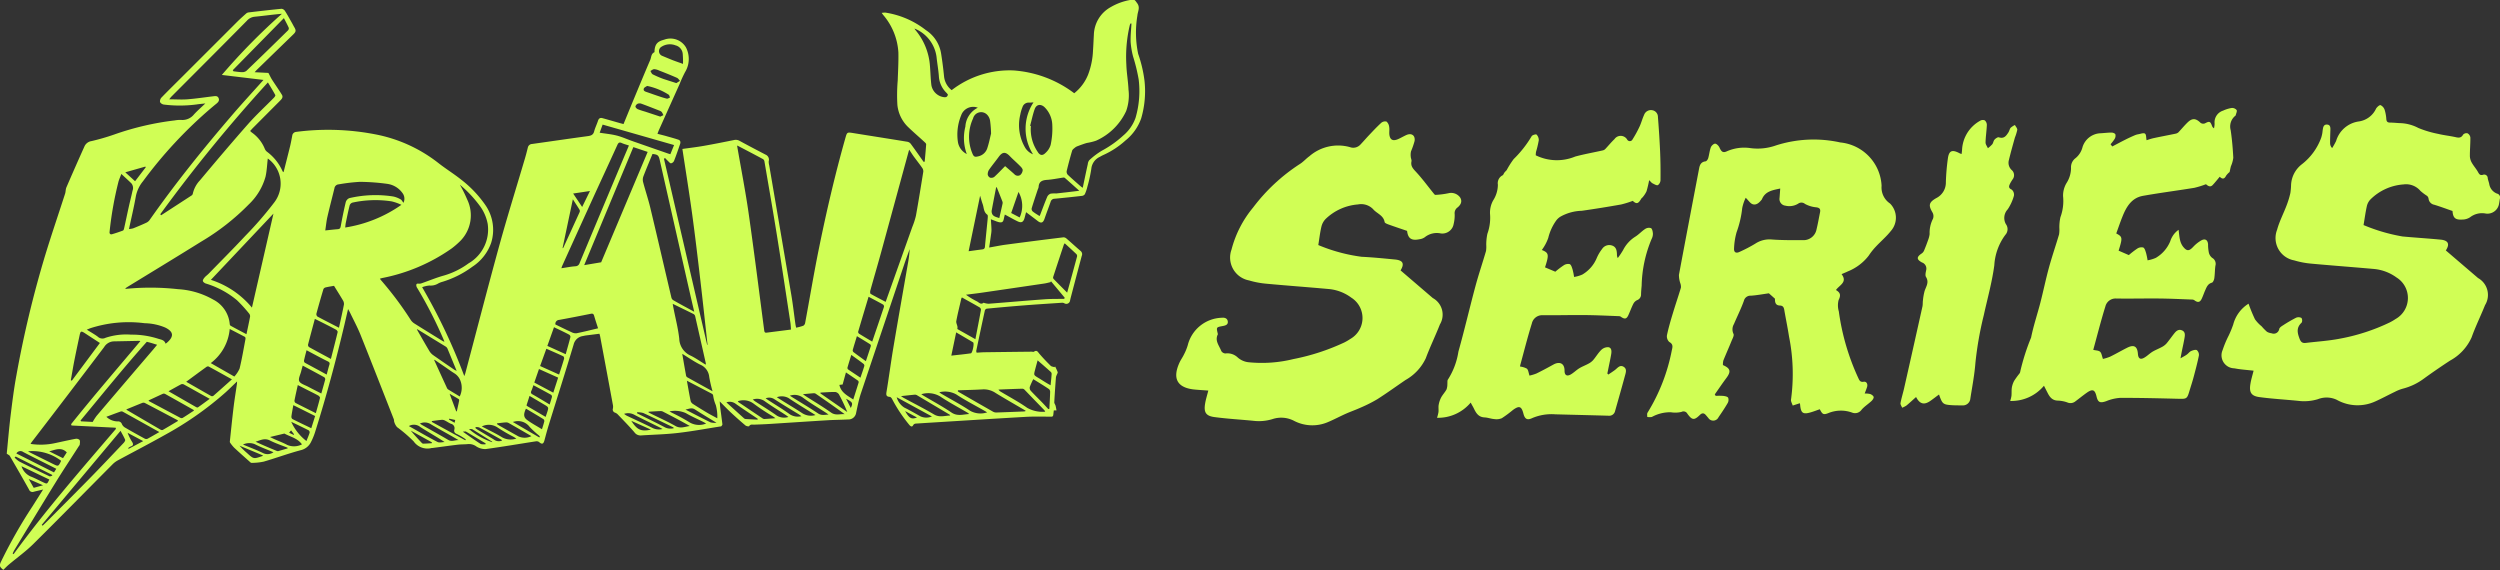 <svg id="Group_570" data-name="Group 570" xmlns="http://www.w3.org/2000/svg" width="150.482" height="34.314" viewBox="0 0 150.482 34.314">
  <rect x="0" y="0" width="150.482" height="34.314" fill="#333333" stroke="none"/>
  <g id="Group_489" data-name="Group 489" transform="translate(0)">
    <path id="Path_46" data-name="Path 46" d="M69.277,131.812c.156-.009.309-.023.462-.026q1.42-.019,2.84-.034c.05,0,.114.023.147,0,.181-.122.234.018.329.128.214.25.442.488.677.72.054.053.154.059.233.086l.03-.048a2.382,2.382,0,0,1,.157.341c.015.05-.037.12-.059.181a.535.535,0,0,0-.044.129c-.037.5-.074,1.007-.1,1.512,0,.065.057.131.076.2.025.089.038.18.058.284l-.162,0c-.006.05-.014.1-.018.147-.021.246-.027.236-.271.232-.483-.007-.967-.015-1.448.013-2.015.116-4.029.245-6.044.369l-.447.029c-.1.006-.182,0-.245.115s-.156.051-.225-.031a8.938,8.938,0,0,1-1.04-1.564c-.028-.052-.086-.119-.134-.122-.2-.013-.232-.1-.2-.292.147-.879.261-1.763.408-2.641.284-1.69.583-3.376.876-5.064a6.663,6.663,0,0,0,.111-.9c-.111.314-.228.626-.334.942q-1.3,3.868-2.6,7.739c-.133.4-.21.819-.3,1.231a.467.467,0,0,1-.473.344c-.417.021-.834.023-1.25.048-1.169.071-2.338.15-3.507.224-.3.019-.6.028-.9.04-.107,0-.22-.037-.3.094-.013.022-.166,0-.219-.045q-.456-.385-.892-.792c-.212-.2-.412-.41-.659-.658.014.158.019.264.032.37.043.338.091.675.131,1.013,0,.033-.034.075-.06.105s-.046.018-.07.022c-.852.134-1.7.292-2.557.391-.735.085-1.478.1-2.218.149a.443.443,0,0,1-.393-.191c-.33-.382-.685-.742-1.034-1.107a.585.585,0,0,0-.144-.079.191.191,0,0,1-.115-.242.6.6,0,0,0-.008-.255q-.379-2.056-.765-4.112a1.376,1.376,0,0,0-.039-.135l-.792.1c-.068.009-.135.023-.2.038a.669.669,0,0,0-.56.508c-.485,1.623-1,3.236-1.5,4.854-.094.3-.174.61-.257.917-.062.23-.15.254-.327.1a.254.254,0,0,0-.185-.042c-1.008.156-2.015.329-3.026.467a.981.981,0,0,1-.565-.16.751.751,0,0,0-.481-.142c-.21.023-.424.013-.634.038-.512.061-1.022.134-1.533.2l-.037,0a1.013,1.013,0,0,1-1.086-.4,8.526,8.526,0,0,0-1-.859.839.839,0,0,1-.163-.3c-.023-.053-.011-.122-.032-.176-.664-1.693-1.325-3.387-2-5.074-.183-.455-.418-.89-.631-1.334-.029-.06-.064-.118-.121-.222-.081.348-.149.647-.219.945-.509,2.158-1.086,4.3-1.751,6.414a3.812,3.812,0,0,1-.256.636.914.914,0,0,1-.619.5c-.751.2-1.482.471-2.228.688a3.5,3.5,0,0,1-.739.077c-.038,0-.083-.047-.119-.079-.311-.278-.624-.554-.929-.839a2.287,2.287,0,0,1-.241-.3.109.109,0,0,1-.015-.071c.075-.7.144-1.4.229-2.095.057-.464.135-.925.2-1.387.005-.034,0-.069.007-.132-.243.231-.462.449-.689.656a19.859,19.859,0,0,1-3.65,2.561c-.944.532-1.908,1.029-2.86,1.546a1.371,1.371,0,0,0-.308.238c-1.591,1.6-3.17,3.211-4.774,4.8-.446.44-.963.808-1.444,1.213-.122.1-.233.22-.346.328-.234-.19-.253-.25-.135-.5a29.621,29.621,0,0,1,1.893-3.327l.637-1.008c-.223.053-.4.092-.567.135a.219.219,0,0,1-.281-.133c-.379-.68-.769-1.354-1.16-2.027-.027-.045-.091-.068-.181-.133.073-.732.137-1.514.232-2.292.1-.809.2-1.619.349-2.421a64.5,64.5,0,0,1,1.732-7.227c.38-1.244.8-2.475,1.2-3.713.039-.121.028-.26.077-.375q.534-1.237,1.087-2.466a.552.552,0,0,1,.43-.322,13.512,13.512,0,0,0,1.344-.389,16.935,16.935,0,0,1,3.667-.856,1.847,1.847,0,0,1,.372-.029.889.889,0,0,0,.784-.336c.21-.226.445-.43.68-.655-.185.021-.368.035-.549.063a7.719,7.719,0,0,1-1.939.005.323.323,0,0,1-.24-.152.338.338,0,0,1,.091-.275c.4-.412.808-.813,1.214-1.218q1.666-1.665,3.332-3.33c.181-.18.371-.35.562-.518a.287.287,0,0,1,.151-.057c.655-.076,1.311-.154,1.967-.216a.281.281,0,0,1,.2.124c.142.219.266.449.395.676.059.1.111.209.172.311.114.192.1.271-.054.423q-1.1,1.068-2.2,2.137c-.039.038-.074.08-.135.147l.829.042c.081.151.135.27.2.378.2.313.416.618.611.935.1.163-.028.277-.132.382l-1.594,1.6c-.061.061-.117.128-.186.2.043.038.075.073.113.1a2.211,2.211,0,0,1,.768.968.438.438,0,0,0,.129.177,2.948,2.948,0,0,1,.946,1.185c.006.014.024.022.057.052.135-.534.268-1.05.394-1.567.05-.206.087-.415.127-.623a.261.261,0,0,1,.245-.238,14.892,14.892,0,0,1,4.745.146,8.85,8.85,0,0,1,3.81,1.73c.445.349.93.647,1.372,1a6.853,6.853,0,0,1,1.462,1.539,2.615,2.615,0,0,1,.339,2.271,2.83,2.83,0,0,1-1.127,1.43,5.919,5.919,0,0,1-1.793.906,1.209,1.209,0,0,0-.259.1.868.868,0,0,1-.53.127,1.586,1.586,0,0,0-.443.1,34.823,34.823,0,0,1,2.537,5.351c.029-.08.05-.127.063-.175.68-2.564,1.342-5.133,2.046-7.69.483-1.753,1.026-3.489,1.541-5.233.064-.215.119-.432.173-.649a.273.273,0,0,1,.259-.225c1.116-.156,2.231-.321,3.348-.472.2-.026.332-.074.388-.289s.16-.418.229-.631c.045-.138.123-.2.263-.164.342.093.682.193,1.023.29.083.024.167.045.252.067.209-.507.412-1.007.62-1.506.328-.788.654-1.576.99-2.36.067-.156.045-.363.243-.455.02-.009.01-.082.015-.126.039-.4.213-.536.579-.632a1.084,1.084,0,0,1,1.307.459,1.515,1.515,0,0,1-.054,1.5,7.768,7.768,0,0,0-.325.713q-.621,1.38-1.241,2.76c-.03.067-.054.137-.092.235.211.055.408.1.6.158.22.061.44.122.657.194.126.042.145.148.107.26-.117.341-.233.682-.365,1.017a.26.26,0,0,1-.182.147c-.061,0-.127-.088-.186-.142s-.116-.117-.173-.176l-.067.041,2.6,11.2.025,0c-.146-1.31-.285-2.621-.439-3.93s-.308-2.623-.487-3.931-.392-2.623-.589-3.927c.436-.062.867-.112,1.293-.187.608-.106,1.212-.228,1.816-.35a.454.454,0,0,1,.334.05c.519.283,1.043.557,1.567.83a.329.329,0,0,1,.186.4.823.823,0,0,0,.029.239q.666,3.894,1.329,7.789c.1.589.166,1.184.25,1.776.009.065.025.129.042.211a3.409,3.409,0,0,0,.43-.116.245.245,0,0,0,.112-.164c.277-1.488.524-2.982.826-4.465.454-2.234.97-4.455,1.591-6.65.109-.383.1-.379.51-.314,1.082.175,2.165.343,3.246.521a.341.341,0,0,1,.192.131c.261.355.513.717.768,1.076l.063-.012c.031-.348.066-.7.089-1.045,0-.042-.052-.094-.091-.129-.321-.3-.653-.579-.966-.882a2.146,2.146,0,0,1-.676-1.374,10.386,10.386,0,0,1,.021-1.452c.02-.56.052-1.12.041-1.68a3.808,3.808,0,0,0-.913-2.266c-.022-.029-.043-.059-.093-.127a1.392,1.392,0,0,1,.227-.017,5.245,5.245,0,0,1,2.437,1.057,2.064,2.064,0,0,1,.915,1.42q.107.673.174,1.351a1.2,1.2,0,0,0,.46.839,5.708,5.708,0,0,1,3.709-1.187,6.852,6.852,0,0,1,3.668,1.373,2.712,2.712,0,0,0,.838-1.128,4.6,4.6,0,0,0,.293-1.459c.022-.311.033-.622.051-.933a1.963,1.963,0,0,1,1.014-1.664,3.539,3.539,0,0,1,1.224-.438c.23-.04.24.033.367.2.2.271.032.5.014.751a6.257,6.257,0,0,0,.047,2.3,7.835,7.835,0,0,1,.381,1.612,5.8,5.8,0,0,1-.2,2.276,2.964,2.964,0,0,1-.941,1.324,5.1,5.1,0,0,1-1.338.878,1.973,1.973,0,0,0-.2.106.884.884,0,0,0-.521.718,8.432,8.432,0,0,1-.235,1.076,2.516,2.516,0,0,1-.156.46.25.25,0,0,1-.179.1q-.817.094-1.635.171a.246.246,0,0,0-.244.183c-.117.341-.25.676-.366,1.017-.088.257-.209.3-.422.133s-.446-.338-.69-.523c-.034.128-.061.239-.092.349-.07.246-.186.312-.412.205-.257-.122-.5-.266-.774-.411-.017.069-.042.154-.058.241-.039.211-.112.262-.325.211a1.939,1.939,0,0,1-.211-.074l-.247-.095c.014.239.03.435.036.631a1.577,1.577,0,0,1-.023.259c-.036.263-.075.526-.117.812.358-.062.68-.13,1.005-.173q1.732-.23,3.466-.442a.271.271,0,0,1,.181.071c.288.248.566.507.856.752a.251.251,0,0,1,.064.3q-.336,1.264-.667,2.529c-.016.06-.026.122-.041.183a.226.226,0,0,1-.34.135.265.265,0,0,0-.132-.032c-.777.052-1.554.1-2.33.162-.732.057-1.464.124-2.2.194a.168.168,0,0,0-.119.1c-.178.815-.35,1.631-.522,2.448A.4.4,0,0,0,69.277,131.812ZM26.349,115.394l-2.507-.3a37.475,37.475,0,0,1,3.617-3.681c-.55.046-1.089.123-1.63.176a.714.714,0,0,0-.478.241c-1.513,1.535-3.039,3.057-4.56,4.584a1.759,1.759,0,0,0-.113.147c.393,0,.743.027,1.088,0,.521-.041,1.038-.12,1.558-.182.125-.015.261-.038.324.11s-.025.248-.133.335-.2.164-.3.248a26.36,26.36,0,0,0-4.118,4.421,2.043,2.043,0,0,0-.43.9c-.114.653-.27,1.3-.415,1.977a1.329,1.329,0,0,0,.26-.045c.277-.112.553-.226.822-.354a.53.53,0,0,0,.184-.179c1.5-2.133,3.128-4.162,4.823-6.14C24.987,116.892,25.668,116.156,26.349,115.394Zm.259,4.729c-.043.365-.056.734-.134,1.088a3.648,3.648,0,0,1-1.011,1.677,13.95,13.95,0,0,1-2.864,2.24c-1.48.923-2.973,1.826-4.46,2.738-.037.022-.069.051-.118.089a.322.322,0,0,0,.064.014,14.96,14.96,0,0,1,3.116.02,4.834,4.834,0,0,1,2.115.623,1.831,1.831,0,0,1,1,1.462.158.158,0,0,0,.048.113c.313.172.629.338.96.513.078-.372.154-.712.217-1.053a.253.253,0,0,0-.054-.187,8.816,8.816,0,0,0-.728-.8,5.263,5.263,0,0,0-1.88-1.01c-.072-.024-.166-.092-.178-.154s.054-.153.106-.214c.072-.084.168-.149.246-.229.735-.755,1.481-1.5,2.2-2.271A21.46,21.46,0,0,0,27,122.764,1.862,1.862,0,0,0,26.608,120.123ZM11.251,143.9l.056.04c1.913-2.629,4.05-5.073,6.16-7.54l-.017-.072-2.655-.133-.027-.079c1.353-1.694,2.771-3.334,4.169-5a.3.3,0,0,0-.077-.016l-1.53.031a.707.707,0,0,0-.572.344q-2.166,2.86-4.352,5.705c-.028.037-.051.078-.079.123a4.062,4.062,0,0,0,1.479-.048c.408-.086.814-.18,1.224-.257a.292.292,0,0,1,.245.062c.045.066.022.183.015.276,0,.039-.039.076-.062.113-.464.723-.939,1.44-1.39,2.171-.837,1.356-1.662,2.721-2.49,4.082C11.311,143.765,11.283,143.832,11.251,143.9Zm43.613-24.555c0,.04,0,.064.007.088.229,1.331.49,2.657.681,3.993.335,2.342.627,4.69.936,7.035.012.091.028.161.142.146l1.47-.187c-.013-.162-.015-.292-.035-.42-.264-1.729-.523-3.459-.8-5.186-.243-1.512-.507-3.02-.765-4.529a.2.2,0,0,0-.086-.126C55.9,119.882,55.39,119.616,54.863,119.341ZM38.169,121.7a8.582,8.582,0,0,1,.44.888,2.192,2.192,0,0,1-.435,2.521,5.139,5.139,0,0,1-.495.427,10.878,10.878,0,0,1-4.177,1.781c-.045.01-.089.025-.146.04a.893.893,0,0,0,.052.075,20.142,20.142,0,0,1,1.812,2.421.746.746,0,0,0,.228.212c.547.345,1.1.684,1.65,1.024.038.024.08.042.138.071a.592.592,0,0,0-.02-.077,25.9,25.9,0,0,0-1.6-3.144.386.386,0,0,1-.059-.115c-.022-.1-.022-.191.134-.165a.429.429,0,0,0,.2-.034c.441-.153.874-.335,1.322-.458a4.707,4.707,0,0,0,1.481-.733,2.352,2.352,0,0,0,1.15-2.379,2.644,2.644,0,0,0-.5-1.115A7.278,7.278,0,0,0,38.169,121.7Zm27.047-2.111c-.019.064-.027.09-.035.118q-.825,3.027-1.652,6.054c-.213.775-.44,1.545-.655,2.319-.016.06-.011.173.024.193.293.168.6.32.9.481.03-.081.052-.139.072-.2q.767-2.155,1.533-4.311a4.428,4.428,0,0,0,.218-.673c.16-.882.3-1.768.444-2.654A.359.359,0,0,0,66,120.69c-.163-.235-.342-.459-.512-.691C65.4,119.876,65.321,119.748,65.216,119.593Zm-12.94,9.754c-.109-.468-.209-.891-.305-1.315q-.885-3.9-1.768-7.8c-.066-.293-.117-.342-.439-.378-.185.451-.377.9-.552,1.36a.589.589,0,0,0-.012.338c.134.506.3,1,.425,1.51.431,1.8.848,3.612,1.273,5.418a.273.273,0,0,0,.1.166C51.407,128.882,51.824,129.1,52.276,129.348ZM25.654,129.1l1.295-5.659-3.766,3.987A5.31,5.31,0,0,1,25.654,129.1ZM78.595,112h-.064c-.012.035-.028.068-.037.1a8.244,8.244,0,0,0-.208,2.355c.015.509.109,1.015.131,1.524a2.826,2.826,0,0,1-.141,1.288,3.614,3.614,0,0,1-1.81,1.784,3.354,3.354,0,0,1-.557.137c-.187.054-.371.124-.554.192a.539.539,0,0,0-.162.09c-.064.054-.148.113-.17.185q-.179.609-.328,1.226a.274.274,0,0,0,.066.221c.248.236.508.46.765.686a1.634,1.634,0,0,0,.136.1c.105-.494.2-.962.305-1.429a.438.438,0,0,1,.09-.234,4.44,4.44,0,0,1,.77-.58,6.174,6.174,0,0,0,1.274-.905,2.46,2.46,0,0,0,.739-1.062,5.73,5.73,0,0,0,.189-2.31,10.534,10.534,0,0,0-.334-1.375,4.833,4.833,0,0,1-.15-.878C78.532,112.74,78.576,112.367,78.595,112ZM20.136,123.479l.053.06q.914-.593,1.827-1.187a.175.175,0,0,0,.076-.1,1.7,1.7,0,0,1,.43-.811c.955-1.141,1.917-2.277,2.9-3.392.49-.554,1.038-1.057,1.557-1.586.041-.042.1-.129.081-.159-.134-.249-.283-.49-.445-.76A92.9,92.9,0,0,0,20.136,123.479Zm25.517,3.063,1.021-.171,2.8-6.644-.862-.289Zm2.694-7.2c-.154-.052-.3-.088-.433-.149s-.2-.028-.263.112c-.488,1.077-.989,2.149-1.48,3.226q-.927,2.03-1.846,4.064a1.309,1.309,0,0,0-.043.134c.3-.043.57-.1.847-.119a.267.267,0,0,0,.251-.2q1.26-3.018,2.528-6.033C48.05,120.037,48.194,119.7,48.347,119.339ZM34.776,122.79a.567.567,0,0,0-.076-.607,1.345,1.345,0,0,0-.895-.532,12.785,12.785,0,0,0-1.655-.122,10.879,10.879,0,0,0-1.275.151.272.272,0,0,0-.254.231c-.14.574-.291,1.145-.424,1.721-.059.258-.084.523-.129.822.277-.029.516-.057.756-.076.123-.01.155-.066.177-.186.088-.483.186-.965.3-1.442a.375.375,0,0,1,.216-.241,6.934,6.934,0,0,1,2.635-.1,1.477,1.477,0,0,1,.448.173C34.667,122.615,34.7,122.7,34.776,122.79Zm38.975,4.723-.032.055c-.121.027-.241.061-.363.08q-1.875.277-3.751.55c-.322.047-.647.084-.97.126a4.336,4.336,0,0,0,.659.4c.12.06.229.217.394.084.008-.007.034.009.052.012a1.042,1.042,0,0,0,.26.046c1.123-.087,2.246-.186,3.37-.268.391-.029.786-.019,1.179-.027l.027-.068Zm-22.771,1.358c.018.1.031.175.046.252.12.616.282,1.228.349,1.85a1.157,1.157,0,0,0,.691,1.019c.308.151.591.355.9.542a.331.331,0,0,0,.009-.077q-.319-1.42-.642-2.839a.207.207,0,0,0-.09-.128C51.832,129.284,51.419,129.085,50.981,128.871Zm-30.524,2.4c.038-.028.064-.044.087-.064.432-.375.394-.663-.115-.911a3.365,3.365,0,0,0-1.234-.258,7.506,7.506,0,0,0-3.263.3c-.065.024-.128.052-.218.089.242.152.46.273.658.419a.41.41,0,0,0,.472.069,3.934,3.934,0,0,1,1.525-.189,5.176,5.176,0,0,1,1.635.244C20.191,131.031,20.388,131.042,20.457,131.276Zm-4.387,4.709a3.189,3.189,0,0,1,.235-.365q1.7-2,3.405-3.991c.076-.089.149-.18.237-.287-.122-.038-.22-.07-.319-.1s-.2-.054-.3-.081c-1.382,1.548-2.675,3.154-3.991,4.741l.034.048Zm18.579-13.07a3.158,3.158,0,0,0-.581-.205,6.446,6.446,0,0,0-2.358.073.263.263,0,0,0-.17.154c-.089.35-.16.7-.234,1.057-.019.093-.025.188-.038.289A8.03,8.03,0,0,0,34.648,122.914Zm-10.331,7.472a2.883,2.883,0,0,1-1.142,2.057l1.419.81a1.763,1.763,0,0,0,.317-.482c.142-.587.242-1.183.354-1.777.008-.04-.006-.113-.033-.128C24.94,130.706,24.643,130.555,24.318,130.386Zm48.176-12.227.047.013a2.4,2.4,0,0,0,.411,1.556c.124.209.285.249.46.073a1.074,1.074,0,0,0,.318-.487,4.631,4.631,0,0,0,.1-1.216,1.571,1.571,0,0,0-.473-1.066c-.222-.2-.478-.166-.583.114C72.654,117.471,72.586,117.819,72.494,118.158Zm-54.7,2.9c-.062.164-.123.3-.167.441a21.263,21.263,0,0,0-.541,3.039c-.016.1.036.18.153.145.22-.065.437-.139.652-.219.032-.012.056-.075.066-.118.1-.442.19-.887.289-1.329.07-.315.153-.628.219-.944a.442.442,0,0,0-.07-.455C18.206,121.434,18.014,121.259,17.794,121.054Zm13.1,9.257c.105-.484.212-.943.3-1.406a.418.418,0,0,0-.071-.258c-.168-.288-.348-.569-.527-.86-.158.029-.33.054-.5.094a.2.2,0,0,0-.137.1q-.223.741-.425,1.488a.194.194,0,0,0,.068.17C30.018,129.863,30.44,130.076,30.894,130.311Zm37.259,3.765-.01.055a.383.383,0,0,0,.055.046q1.034.6,2.07,1.188a.386.386,0,0,0,.194.047c.559-.018,1.118-.041,1.678-.064a.525.525,0,0,0,.1-.03c-.063-.04-.1-.068-.145-.092-.557-.327-1.119-.647-1.67-.985a1.274,1.274,0,0,0-.768-.222C69.156,134.051,68.654,134.059,68.153,134.076Zm1.992-15.456a6.811,6.811,0,0,0-.056-.745.668.668,0,0,0-.186-.392.5.5,0,0,0-.841.228,2.618,2.618,0,0,0-.037,2.119c.081.19.146.215.347.163a.726.726,0,0,0,.539-.471C70.02,119.2,70.083,118.866,70.145,118.62ZM13,142.176l.057.051c.088-.087.178-.172.265-.26.873-.879,1.75-1.754,2.616-2.639.675-.69,1.337-1.392,2-2.091.045-.048.1-.14.084-.183-.075-.179-.176-.347-.277-.538Zm17.406-9.986c.143-.559.281-1.088.408-1.62.009-.039-.052-.117-.1-.144-.234-.129-.474-.248-.713-.37-.18-.091-.361-.18-.56-.279-.143.535-.282,1.045-.412,1.557a.168.168,0,0,0,.067.144C29.522,131.714,29.95,131.943,30.408,132.19ZM24.5,114.807l.044.068c.171.019.343.049.514.051a.4.4,0,0,0,.261-.077q1.26-1.21,2.506-2.437a.177.177,0,0,0,.047-.152c-.08-.181-.176-.356-.294-.587Zm-2.8,18.757c.5.287,1,.574,1.5.857a.143.143,0,0,0,.131-.011c.368-.322.732-.649,1.118-.993-.494-.274-.948-.528-1.405-.775a.154.154,0,0,0-.128.026C22.511,132.96,22.112,133.256,21.695,133.564Zm51.362-9.98a.35.35,0,0,0,.031-.053c.144-.371.28-.745.435-1.111a.366.366,0,0,1,.206-.181,1.837,1.837,0,0,1,.33-.011c.449-.049.9-.1,1.39-.163-.31-.277-.59-.529-.873-.777a.141.141,0,0,0-.1-.015c-.32.046-.639.115-.96.136-.3.02-.5.1-.515.434a.581.581,0,0,1-.049.141c-.125.378-.253.754-.368,1.135a.213.213,0,0,0,.054.185C72.767,123.408,72.914,123.491,73.057,123.585ZM69.2,131c.116-.6.23-1.18.335-1.758a.182.182,0,0,0-.071-.151c-.353-.206-.711-.4-1.074-.605a.415.415,0,0,0-.039.077c-.1.448-.217.894-.3,1.346-.027.148.114.3.061.467,0,.006.025.025.041.034Zm5.38-5.771a.369.369,0,0,0-.055.08q-.325.974-.644,1.949a.139.139,0,0,0,.027.116c.272.28.549.556.824.832-.021.017-.008-.009,0-.036.2-.714.395-1.428.587-2.144a.173.173,0,0,0-.035-.144C75.057,125.666,74.822,125.453,74.583,125.233Zm-11.589,5.915c.241-.711.477-1.4.706-2.089a.151.151,0,0,0-.045-.136c-.286-.161-.577-.312-.881-.473-.215.718-.425,1.414-.629,2.112a.142.142,0,0,0,.061.114C62.459,130.832,62.716,130.983,62.993,131.147ZM18.1,135.223c.009.022.009.03.013.032q1.021.6,2.045,1.194a.161.161,0,0,0,.135.01c.306-.176.608-.358.911-.539-.017-.027-.02-.041-.029-.046-.654-.346-1.308-.692-1.964-1.034a.212.212,0,0,0-.155-.006C18.739,134.96,18.424,135.091,18.1,135.223Zm50.693-9.518c.284-.038.557-.077.83-.111.1-.013.144-.058.153-.167.049-.551.109-1.1.161-1.653.008-.091.028-.234-.02-.268-.226-.161-.2-.418-.277-.633-.06-.162-.1-.331-.156-.509Zm-22.208-7.133c.353.056.7.087,1.033.172.317.081.619.221.929.329q1.073.377,2.147.748c.045.016.091.028.146.045l.223-.552-4.3-1.231Zm-31.834,14.9.063.023,1.688-2.267c-.318-.206-.618-.4-.921-.6-.21-.133-.247-.113-.3.138-.1.469-.2.937-.294,1.407C14.9,132.6,14.83,133.036,14.752,133.468Zm5.334,3.12c-.752-.419-1.472-.821-2.193-1.221a.173.173,0,0,0-.122-.023c-.291.1-.579.212-.879.323a1,1,0,0,0,.675.278.241.241,0,0,1,.263.166.468.468,0,0,0,.2.213c.386.226.777.443,1.17.657a.209.209,0,0,0,.167.01C19.6,136.867,19.829,136.733,20.085,136.588Zm31.75-3.089c.079.433.145.83.227,1.224a.333.333,0,0,0,.146.177c.282.182.568.357.857.529.18.107.366.2.6.329a2.569,2.569,0,0,0-.091-.8,2.252,2.252,0,0,1-.159-.575.157.157,0,0,0-.069-.1C52.853,134.03,52.364,133.775,51.835,133.5Zm-7.917-3.39c.32.155.642.315.97.464a.548.548,0,0,0,.3.067c.43-.086.855-.193,1.3-.3-.072-.225-.16-.489-.238-.757-.033-.115-.089-.139-.2-.116-.634.128-1.269.252-1.905.368A.238.238,0,0,0,43.919,130.11ZM65.533,112.3a.916.916,0,0,0,.051.082,3.764,3.764,0,0,1,.882,2.176c.031.378.039.758.083,1.134a.879.879,0,0,0,.74.737c.131.021.219,0,.258-.148a.864.864,0,0,0-.076-.1,1.514,1.514,0,0,1-.47-1.025c-.029-.383-.1-.763-.139-1.147A2.143,2.143,0,0,0,65.533,112.3ZM51.555,131.881c.08.459.153.887.231,1.313a.164.164,0,0,0,.073.1c.492.275.985.546,1.521.841a8.016,8.016,0,0,1-.2-.859.889.889,0,0,0-.545-.745C52.27,132.349,51.934,132.113,51.555,131.881ZM22.164,135.3c-.015-.026-.019-.04-.028-.045-.568-.321-1.137-.642-1.707-.96a.177.177,0,0,0-.138-.008c-.288.13-.573.267-.863.4.015.019.022.039.037.046q.938.5,1.879,1a.165.165,0,0,0,.135.008C21.71,135.6,21.936,135.446,22.164,135.3ZM35.609,130.4l-.023.019c.247.429.491.86.744,1.286a.818.818,0,0,0,.219.245c.425.3.858.595,1.289.889a1.26,1.26,0,0,0,.139.066c-.2-.475-.373-.911-.557-1.345a.286.286,0,0,0-.11-.12Q36.461,130.921,35.609,130.4Zm37.791,4.96a.416.416,0,0,0-.043-.08q-.6-.618-1.193-1.233a.2.2,0,0,0-.126-.067c-.482.013-.964.033-1.446.052a.352.352,0,0,0,.14.132c.532.32,1.084.613,1.59.97A1.872,1.872,0,0,0,73.4,135.365Zm-52.772-1.229c.571.328,1.113.641,1.657.952.034.019.095.038.119.021.233-.163.462-.334.708-.514-.544-.3-1.047-.587-1.553-.864a.21.21,0,0,0-.167-.012C21.144,133.845,20.9,133.983,20.628,134.135ZM70.99,120.582c.176.153.365.314.55.479a.277.277,0,0,0,.357.06.444.444,0,0,0,.15-.287c.008-.073-.068-.17-.131-.232-.2-.207-.429-.4-.629-.607-.274-.29-.455-.283-.689.039-.186.256-.389.5-.57.759a.5.5,0,0,0-.085.293.258.258,0,0,0,.141.191.3.3,0,0,0,.253-.046C70.56,121.028,70.765,120.807,70.99,120.582ZM29.5,135.453c.09-.322.178-.619.25-.919.009-.038-.053-.114-.1-.14-.24-.13-.485-.249-.729-.373l-.507-.26c-.073.329-.143.631-.2.935a.17.17,0,0,0,.067.142C28.679,135.044,29.079,135.241,29.5,135.453Zm-.791-2.862c-.033.123-.064.228-.09.335-.049.205-.188.455-.117.605s.348.23.538.332c.256.136.515.266.789.406.084-.3.166-.572.236-.848a.153.153,0,0,0-.06-.131C29.586,133.057,29.158,132.83,28.713,132.591Zm7.934-.355-.017.028q.379.83.76,1.658a.242.242,0,0,0,.074.1c.23.143.463.281.7.426a1.187,1.187,0,0,0,.026-.992.885.885,0,0,0-.323-.387c-.185-.113-.361-.243-.54-.366Zm7.192-1.955-.4,1.123,1.105.5c.1-.359.2-.7.286-1.039a.168.168,0,0,0-.077-.138C44.463,130.575,44.17,130.439,43.839,130.281ZM43,132.615l1.143.515c.109-.339.211-.645.3-.954a.164.164,0,0,0-.048-.147c-.331-.155-.667-.3-1.019-.454Zm21.721,1.812c.086.056.129.088.176.113.607.329,1.225.641,1.819.992.329.195.641.07.966.063a.083.083,0,0,0-.037-.056q-.97-.578-1.942-1.155a.258.258,0,0,0-.139-.045C65.295,134.362,65.03,134.394,64.717,134.427Zm3.323-3.838-.293,1.4c.416-.047.8-.084,1.176-.138.1-.014.218-.61.137-.659C68.733,130.992,68.4,130.8,68.04,130.588Zm-2.1,3.724c.073.047.112.075.154.1.556.33,1.127.637,1.662,1,.358.243.7.113,1.058.093a.241.241,0,0,0-.085-.079c-.552-.324-1.12-.624-1.651-.979A1.4,1.4,0,0,0,65.944,134.313Zm-21.859-1-1.153-.517-.282.814,1.143.609Zm-13.933-.179c.06-.221.106-.413.165-.6.033-.106,0-.155-.1-.2-.251-.123-.5-.255-.743-.385-.173-.091-.344-.184-.533-.284-.057.224-.111.42-.153.62a.154.154,0,0,0,.052.133C29.269,132.65,29.7,132.882,30.151,133.13Zm38.532-13.274a2.8,2.8,0,0,1-.086-1.66,1.347,1.347,0,0,1,.749-1.133.768.768,0,0,0-1.009.474,3.029,3.029,0,0,0-.194,1.556A.986.986,0,0,0,68.683,119.856Zm4,13.549a4.161,4.161,0,0,0-.209.466.272.272,0,0,0,.052.223c.222.243.46.471.689.707.127.131.248.267.372.4l.065-.013c.017-.338.038-.677.047-1.015a.226.226,0,0,0-.067-.171C73.329,133.8,73.017,133.612,72.684,133.405Zm.012-16.661c-.07,0-.162.013-.254.012a.385.385,0,0,0-.4.252,2.443,2.443,0,0,0-.141.479,2.678,2.678,0,0,0,.306,2,.982.982,0,0,0,.463.381A2.873,2.873,0,0,1,72.7,116.744ZM51.6,114.429a5.4,5.4,0,0,0-.016-.606.576.576,0,0,0-.433-.51.936.936,0,0,0-.888.114.306.306,0,0,0,.091.52c.212.088.423.178.636.262C51.181,114.282,51.373,114.347,51.6,114.429ZM28.145,134.97c-.044.251-.087.464-.115.679a.186.186,0,0,0,.058.156c.369.188.744.365,1.138.554l.231-.734Zm41.764.435c-.053-.031-.1-.064-.158-.094-.573-.328-1.163-.629-1.712-.993a1.4,1.4,0,0,0-1.014-.121c.071.048.107.077.147.1.575.336,1.167.648,1.72,1.017A1.274,1.274,0,0,0,69.909,135.405Zm-8.895-1.654c.1.465.485.644.835.879.111-.349.22-.684.323-1.021a.124.124,0,0,0-.032-.109c-.235-.166-.474-.325-.731-.5l-.2.726Zm1.054-2.934c-.09.3-.174.561-.249.829a.147.147,0,0,0,.038.127c.241.183.487.359.751.551.107-.323.206-.616.3-.912a.124.124,0,0,0-.042-.107C62.608,131.142,62.348,130.987,62.068,130.817Zm-3.25,3.495c.09.062.129.091.17.118.508.325,1.029.633,1.52.982.276.2.548.079.824.1-.573-.422-1.15-.822-1.729-1.22a.207.207,0,0,0-.12-.04C59.28,134.265,59.078,134.287,58.818,134.312Zm-14.469-8.786c.025-.015.042-.019.046-.028q.491-1.069.979-2.139a.174.174,0,0,0,.006-.138c-.124-.206-.257-.407-.409-.643Zm5.183,9.84-.01.038c.054.028.107.058.161.085.49.244.992.467,1.467.737.306.174.573.037.863,0-.535-.306-1.075-.587-1.616-.865a.3.3,0,0,0-.143-.034C50.012,135.335,49.772,135.351,49.531,135.365Zm23.415-3.093c-.053.194-.11.395-.162.6-.073.286-.071.286.174.437.169.1.336.211.506.314.081.05.165.095.262.15.023-.241.047-.45.062-.661a.18.18,0,0,0-.038-.132C73.489,132.743,73.223,132.515,72.946,132.273ZM54.9,134.734c.019.028.025.047.039.056q.719.486,1.44.97a.218.218,0,0,0,.119.044c.208-.01.415-.029.67-.048-.089-.061-.137-.1-.187-.128a13.021,13.021,0,0,1-1.149-.763A1.018,1.018,0,0,0,54.9,134.734Zm6.832-2.792c-.082.268-.16.516-.231.766a.125.125,0,0,0,.035.11c.239.165.483.323.745.5.085-.25.165-.477.235-.707a.145.145,0,0,0-.046-.124C62.228,132.3,61.987,132.131,61.727,131.942Zm-18.4,3.736c.032-.1.064-.183.091-.27.1-.307.1-.309-.187-.479s-.57-.338-.872-.516l-.184.574a.871.871,0,0,0,.081.063Zm-14.666,1.654c-.27-.378-.7-.453-1.058-.652l-.866.208c.352.189.712.3,1.037.477A1.038,1.038,0,0,0,28.665,137.331Zm13.482-2.152c-.157.337-.15.523.081.691.273.2.574.36.883.549.055-.18.106-.327.141-.477a.154.154,0,0,0-.053-.131C42.855,135.6,42.506,135.394,42.147,135.18Zm-1.736.887-.012.041c.05.033.1.069.151.1q.567.32,1.135.638a.91.91,0,0,0,.792-.012c-.463-.268-.917-.532-1.375-.792a.33.33,0,0,0-.178-.033C40.753,136.02,40.582,136.045,40.411,136.066Zm19.164-.5c-.574-.359-1.113-.681-1.633-1.03a.848.848,0,0,0-.694-.044c.51.333,1.034.633,1.536.964A.963.963,0,0,0,59.574,135.567Zm.3-1.353-.006.047,1.62,1.124A10.518,10.518,0,0,0,61,134.342a.327.327,0,0,0-.224-.163C60.475,134.173,60.173,134.2,59.871,134.214Zm-17.277-.447c-.047.13-.079.243-.127.347s-.02.158.074.21c.212.118.419.244.628.367l.4.241c.053-.17.1-.31.138-.454a.149.149,0,0,0-.049-.13C43.314,134.154,42.963,133.967,42.593,133.767ZM70.48,121.841c-.022.025-.035.034-.036.043-.088.456-.177.912-.262,1.368a.352.352,0,0,0,.006.14c.055.23.261.246.451.319.069-.3.137-.593.2-.884a.234.234,0,0,0-.017-.126C70.711,122.418,70.6,122.137,70.48,121.841ZM35.763,136.079c.065.043.108.076.155.1.518.294,1.04.582,1.553.884.216.127.414,0,.622.013-.551-.328-1.11-.624-1.654-.946A.685.685,0,0,0,35.763,136.079Zm-23.586,1.668a1.312,1.312,0,0,0,.117.072q.691.345,1.383.688c.325.161.326.159.484-.168a.091.091,0,0,0,0-.026A2.863,2.863,0,0,0,12.177,137.747Zm38.611-2.4c.05.028.1.057.151.084a11.338,11.338,0,0,1,1.08.589,1.129,1.129,0,0,0,.975.057c-.087-.049-.137-.081-.191-.107-.345-.172-.7-.325-1.032-.52A1.589,1.589,0,0,0,50.788,135.347Zm13.675-.853a1.077,1.077,0,0,0,.462.624c.335.162.655.354.982.532a.853.853,0,0,0,.677,0Zm-6.427-.09.167.106c.511.318,1.029.626,1.529.959.2.134.388.083.631.067-.089-.061-.139-.1-.19-.13-.453-.294-.922-.566-1.354-.888A.847.847,0,0,0,58.036,134.4Zm-2.237.228c.075.057.12.1.169.128.427.279.865.543,1.279.839a.843.843,0,0,0,.7.082c-.069-.05-.111-.084-.155-.113-.438-.286-.885-.557-1.309-.861A.8.8,0,0,0,55.8,134.632ZM39.49,136.251c.437.231.849.423,1.231.661a1.067,1.067,0,0,0,.849.07c-.078-.049-.126-.081-.177-.11a9.72,9.72,0,0,1-.933-.543A.949.949,0,0,0,39.49,136.251Zm16.6-.407.007-.055c-.453-.306-.911-.606-1.357-.922a.591.591,0,0,0-.528-.065c.37.335.714.648,1.06.959a.179.179,0,0,0,.1.044C55.611,135.821,55.85,135.831,56.09,135.844Zm-44.615,2.035,2.264,1.139.138-.216-.213-.11c-.593-.3-1.19-.592-1.776-.9A.28.28,0,0,0,11.475,137.878Zm16.327-.3,0-.045c-.357-.144-.725-.264-1.067-.438-.319-.162-.578-.013-.861.077.426.2.854.379,1.283.556a.15.15,0,0,0,.09.006C27.436,137.679,27.618,137.626,27.8,137.574Zm23.392-21.99.225-.14c-.06-.062-.108-.149-.181-.181-.353-.155-.712-.3-1.071-.438a.852.852,0,0,0-.3-.084c-.077,0-.153.071-.229.11.044.067.073.164.136.2a5.85,5.85,0,0,0,.634.274C50.653,115.413,50.909,115.49,51.194,115.584Zm-.961,2.014.188-.088a1.108,1.108,0,0,0-.094-.181.29.29,0,0,0-.122-.083c-.369-.145-.738-.29-1.11-.426a.308.308,0,0,0-.216,0,.256.256,0,0,0-.141.166c0,.054.075.136.136.163a4.5,4.5,0,0,0,.441.146ZM36.488,135.927l-.008.051,2.016,1.107.032-.054a3.55,3.55,0,0,0-.516-.312c-.147-.059-.207-.133-.176-.275a.274.274,0,0,0-.2-.352c-.12-.047-.228-.127-.345-.185a.4.4,0,0,0-.192-.055C36.893,135.87,36.691,135.9,36.488,135.927Zm35.377-12.255a1.671,1.671,0,0,0-.07-1.534l-.44,1.267Zm-22.424-7.917c-.054.041-.178.087-.2.164-.045.139.09.178.2.214.2.067.4.141.6.208s.388.133.587.18c.055.013.127-.043.191-.068-.026-.058-.037-.14-.082-.171A3.87,3.87,0,0,0,49.441,115.755ZM35.1,136.23c.583.327,1.145.656,1.723.956.114.059.286.007.431.006-.5-.331-1-.605-1.479-.915A.6.6,0,0,0,35.1,136.23Zm21.475-1.671c.072.05.12.086.171.118.432.282.877.546,1.293.85a.9.9,0,0,0,.693.108c-.087-.06-.133-.1-.182-.126-.492-.3-.989-.6-1.474-.913A.564.564,0,0,0,56.576,134.559Zm-28.555,1.415a3.035,3.035,0,0,0,.914,1.156c.065-.164.137-.327.191-.495a.16.16,0,0,0-.051-.146C28.735,136.316,28.389,136.152,28.021,135.974Zm-14.564,3.473-1.673-.8a1.009,1.009,0,0,0,.542.613c.26.1.507.234.76.352S13.325,139.72,13.458,139.447Zm36.914-3.042c-.087-.046-.134-.074-.183-.1-.522-.259-1.049-.51-1.566-.781a.771.771,0,0,0-.565-.03.84.84,0,0,0,.2.131c.5.237,1,.462,1.5.713A.868.868,0,0,0,50.372,136.406ZM46,122.08l-1.011.152.542.809Zm-27.381-.589.643-.839-.022-.042-1.21.345Zm8.333,16.315c-.387-.165-.761-.3-1.111-.48a.874.874,0,0,0-.726.016c.422.177.811.321,1.182.5A.614.614,0,0,0,26.948,137.806Zm24.107-1.453a.362.362,0,0,0-.065-.058c-.594-.287-1.186-.577-1.786-.852a1.219,1.219,0,0,0-.369-.044l-.012.056c.059.031.118.062.178.092.5.25,1.007.492,1.5.755A.741.741,0,0,0,51.055,136.353Zm-39.626,1.709-.067.061a1.553,1.553,0,0,0,.28.237c.6.306,1.212.6,1.822.893.042.02.112-.023.17-.037l-.016-.052Zm42.184-2.031c-.466-.287-.886-.534-1.294-.8-.193-.127-.349-.043-.572.008.536.275,1.021.53,1.512.77A1.087,1.087,0,0,0,53.613,136.031Zm-12.263-.05,1.6.935.032-.045a.366.366,0,0,0-.048-.069,5.717,5.717,0,0,1-.562-.514.872.872,0,0,0-.918-.331ZM26.322,138l-1.416-.591a4.41,4.41,0,0,0,.443.435c.408.374.407.375.931.19A.356.356,0,0,0,26.322,138Zm-11.813-.187c-.338-.347-.7-.148-1.058-.063l.831.412Zm3.69-.259.035.043.875-.462-.939-.5a3.055,3.055,0,0,0,.278.558c.076.128.068.219-.095.266A.629.629,0,0,0,18.2,137.559Zm22.509-.462c-.023-.023-.033-.039-.047-.047-.444-.247-.887-.5-1.335-.736a.538.538,0,0,0-.21-.014l-.011.055c.053.039.1.082.16.115.318.193.64.38.955.577A.479.479,0,0,0,40.708,137.1Zm-4.23.164.009-.047-1.272-.705c.216.262.442.506.67.747a.122.122,0,0,0,.08.037C36.136,137.285,36.307,137.272,36.478,137.261Zm1.47-1.915.038,0c.046-.21.095-.421.137-.632.006-.031,0-.086-.021-.1-.168-.105-.341-.2-.55-.324Zm10.541.573c.349.548.594.659,1.182.529Zm-8.78,1.414.012-.056c-.392-.237-.783-.476-1.178-.707-.039-.023-.1,0-.2,0,.383.266.714.508,1.059.728C39.48,137.344,39.605,137.321,39.708,137.331Zm.408-.135c0-.01-.005-.026-.013-.031-.389-.246-.777-.492-1.17-.732-.046-.028-.117-.015-.219-.024A4.192,4.192,0,0,0,40.116,137.2Zm-27.038,2.6-.86-.376.3.53Zm51.892-4.466c.251.441.382.509.714.388Zm-3.56-.751.29.564C61.84,134.84,61.822,134.8,61.411,134.581Zm-23.879,1.208-.022.052.342.194.039-.168Zm-9.365.977.022-.035-.18-.237-.118.142Z" transform="translate(-10.489 -110.583)" fill="#d0fe55"/>
    <g id="Group_363" data-name="Group 363" transform="translate(70.806 6.316)">
      <path id="Path_47" data-name="Path 47" d="M395.674,144.68c-.41-.049-.79-.069-1.158-.143a.783.783,0,0,1-.706-1.1,6.114,6.114,0,0,1,.366-.874,6.117,6.117,0,0,0,.271-.659,2.111,2.111,0,0,1,.923-1.258,9.874,9.874,0,0,0,.386.939,2.17,2.17,0,0,0,.4.422,3.179,3.179,0,0,0,.324.331.756.756,0,0,0,.277.09.337.337,0,0,0,.461-.264c.028-.091.147-.165.24-.223a8.639,8.639,0,0,1,.778-.451.381.381,0,0,1,.321.016.294.294,0,0,1,.008.284c-.324.294-.262.6-.125.962.083.219.181.28.387.255.674-.082,1.357-.123,2.022-.251a11.894,11.894,0,0,0,3.015-.978,3.3,3.3,0,0,0,.357-.209,1.452,1.452,0,0,0,.056-2.5,2.725,2.725,0,0,0-1.415-.517c-1.228-.11-2.458-.2-3.685-.313a5.193,5.193,0,0,1-1.063-.2,1.365,1.365,0,0,1-1.026-1.839c.14-.518.4-1,.588-1.51a5.249,5.249,0,0,0,.212-.706,4.059,4.059,0,0,0,.042-.489,1.663,1.663,0,0,1,.653-1.243,3.56,3.56,0,0,0,1.158-1.587,1.869,1.869,0,0,0,.087-.426c.027-.173.037-.385.266-.374s.208.226.2.4c-.008.249-.017.5-.015.747a.426.426,0,0,0,.124.268,4.806,4.806,0,0,0,.237-.423,1.665,1.665,0,0,1,1.371-1.18,1.353,1.353,0,0,0,1.039-.78c.061-.093.209-.225.268-.2a.489.489,0,0,1,.245.281,2.412,2.412,0,0,1,.1.558c.014.148.069.21.225.21.224,0,.447.03.671.035a2.521,2.521,0,0,1,1.031.288,6.294,6.294,0,0,0,1.2.358c.315.077.639.112.957.177.2.041.4.12.539-.133a.279.279,0,0,1,.263-.081.34.34,0,0,1,.173.249c.005.379-.032.758-.029,1.136a.856.856,0,0,0,.119.392c.11.194.265.363.372.558.071.128.126.21.29.166a.211.211,0,0,1,.293.2c.02.118.067.232.091.349a.743.743,0,0,0,.465.579.238.238,0,0,1,.175.313c-.019.093-.026.188-.046.281a.709.709,0,0,1-.8.609,1.174,1.174,0,0,0-.944.22.84.84,0,0,1-.46.14c-.435.031-.572-.1-.6-.515-.368-.128-.727-.261-1.092-.374a.418.418,0,0,1-.349-.362.29.29,0,0,0-.09-.173,2.949,2.949,0,0,1-.4-.3,1.134,1.134,0,0,0-1.021-.39,3.131,3.131,0,0,0-1.984.9.845.845,0,0,0-.219.4c-.083.368-.132.745-.2,1.146a10.693,10.693,0,0,0,2.347.687c.764.071,1.53.117,2.294.191.465.045.561.27.311.65l1.8,1.541.137.118a1.166,1.166,0,0,1,.423,1.634c-.26.649-.571,1.275-.808,1.939a2.979,2.979,0,0,1-1.3,1.4c-.525.345-1.046.7-1.552,1.067a3.609,3.609,0,0,1-1.294.622,2.5,2.5,0,0,0-.477.191c-.389.186-.768.392-1.16.569a2.56,2.56,0,0,1-2.339-.093,1.437,1.437,0,0,0-1.133-.034,2.824,2.824,0,0,1-1.172.1c-.78-.079-1.565-.121-2.341-.226-.5-.067-.626-.286-.549-.779C395.524,145.214,395.605,144.959,395.674,144.68Z" transform="translate(-330.83 -128.683)" fill="#d0fe55"/>
      <path id="Path_48" data-name="Path 48" d="M227.3,138.121c-.373-.128-.737-.248-1.1-.379-.093-.034-.241-.088-.252-.152-.07-.414-.478-.515-.7-.783a1,1,0,0,0-.906-.278,3.154,3.154,0,0,0-1.942.871.992.992,0,0,0-.256.46c-.085.358-.126.726-.189,1.113a10.111,10.111,0,0,0,2.613.707c.671.031,1.341.1,2.01.164.482.048.573.256.329.655q.973.834,1.94,1.664a1.138,1.138,0,0,1,.428,1.588c-.267.683-.591,1.342-.848,2.033a2.917,2.917,0,0,1-1.214,1.308c-.57.386-1.126.792-1.707,1.161a8.417,8.417,0,0,1-1.009.508c-.287.132-.589.235-.878.363-.369.165-.727.358-1.1.513a2.379,2.379,0,0,1-2.029-.085,1.665,1.665,0,0,0-1.3-.1,2.783,2.783,0,0,1-1.147.1c-.78-.078-1.565-.119-2.341-.224-.522-.071-.647-.29-.559-.818.042-.252.121-.5.192-.777-.281-.021-.537-.036-.792-.059-1.068-.094-1.39-.646-.943-1.625.075-.164.184-.312.262-.474a3.162,3.162,0,0,0,.233-.565,2.183,2.183,0,0,1,2.064-1.661c.16-.017.328.032.349.229s-.15.241-.307.27c-.387.071-.387.071-.3.445,0,.016.015.038.009.05-.2.392.086.69.209,1.015a.313.313,0,0,0,.241.141.9.9,0,0,1,.744.241,1.163,1.163,0,0,0,.661.288,7.935,7.935,0,0,0,2.694-.192,13.14,13.14,0,0,0,3.064-1,3.226,3.226,0,0,0,.357-.209,1.45,1.45,0,0,0,.064-2.486,2.685,2.685,0,0,0-1.411-.525c-1.228-.111-2.458-.2-3.685-.314a5.32,5.32,0,0,1-1.064-.2,1.4,1.4,0,0,1-1.053-1.854,6.494,6.494,0,0,1,1.3-2.533,11.022,11.022,0,0,1,2.826-2.627c.2-.127.363-.318.558-.458a2.642,2.642,0,0,1,2.444-.551.578.578,0,0,0,.622-.144c.179-.186.346-.383.523-.57.243-.255.483-.515.744-.752a.353.353,0,0,1,.316-.071.5.5,0,0,1,.157.317c.026.141,0,.292.009.437.032.342.207.441.531.3.165-.073.321-.167.486-.242.313-.143.553.011.505.353a4.8,4.8,0,0,1-.216.626.994.994,0,0,0-.015.329c.005.092.061.189.043.274-.057.274.081.427.258.617.379.407.71.86,1.061,1.293.035.042.082.111.119.108a5.016,5.016,0,0,0,.788-.1.668.668,0,0,1,.7.252c.128.2.084.413-.156.607a.42.42,0,0,0-.17.4,2.18,2.18,0,0,1-.061.589.691.691,0,0,1-.774.572,1.156,1.156,0,0,0-.966.23.682.682,0,0,1-.311.118C227.561,138.727,227.351,138.576,227.3,138.121Z" transform="translate(-213.409 -130.539)" fill="#d0fe55"/>
      <path id="Path_49" data-name="Path 49" d="M302.329,144.257l-.365-.324c-.361.05-.723.119-1.088.144a.4.4,0,0,0-.416.309c-.171.476-.4.93-.6,1.4a.627.627,0,0,0-.027.588c.05.1-.058.285-.115.424-.161.4-.336.785-.495,1.182a.936.936,0,0,0-.024.273c.457.2.5.387.2.787-.239.32-.462.652-.692.979l.056.088a3.507,3.507,0,0,1,.441,0c.11.013.262.037.309.112a.385.385,0,0,1-.033.326c-.168.291-.357.569-.547.846a.352.352,0,0,1-.619.039c-.053-.057-.1-.119-.152-.176-.117-.128-.224-.122-.351,0-.34.334-.466.32-.748-.064a.263.263,0,0,0-.36-.118,1.6,1.6,0,0,1-.637.021,2.285,2.285,0,0,0-1.144.282.736.736,0,0,1-.279,0c0-.087-.023-.194.017-.257a11.168,11.168,0,0,0,1.457-3.734c.042-.193.114-.382-.149-.522a.468.468,0,0,1-.139-.407c.095-.452.227-.9.361-1.339.153-.51.327-1.014.48-1.525a.638.638,0,0,0-.036-.26,1.582,1.582,0,0,1-.084-.508c.4-2.141.809-4.279,1.217-6.418.042-.22.127-.386.387-.415.06-.007.136-.115.158-.191.062-.214.08-.443.157-.651.037-.1.173-.224.261-.222s.214.13.259.231c.114.256.213.34.448.227a2.581,2.581,0,0,1,1.442-.187,3.292,3.292,0,0,0,1.5-.162,7.432,7.432,0,0,1,3.886-.182,2.753,2.753,0,0,1,2.483,2.611,1.161,1.161,0,0,0,.508,1.064,1.206,1.206,0,0,1,.057,1.646c-.276.349-.623.641-.928.969a3.93,3.93,0,0,0-.411.522,2.989,2.989,0,0,1-1.264.952c-.114.058-.233.1-.37.164.376.489-.14.66-.338.955.271.157.3.318.16.6a1.273,1.273,0,0,0,.011.682,14.041,14.041,0,0,0,1.178,4.026c.063.133.114.248.32.213.17-.03.261.142.2.324-.038.12-.086.238-.14.384a1.278,1.278,0,0,1,.334.031c.084.032.195.109.206.181s-.067.18-.134.243c-.191.178-.419.321-.59.516a.475.475,0,0,1-.566.18,1.987,1.987,0,0,0-1.438.028c-.295.116-.356.078-.514-.232-.188.064-.377.139-.573.194-.436.123-.559.033-.607-.418,0-.042-.011-.084-.018-.137l-.072.021-.361.118c-.037-.124-.125-.257-.1-.371a11.442,11.442,0,0,0-.121-3.781c-.083-.536-.194-1.067-.286-1.6-.028-.161-.074-.261-.269-.27C302.337,144.66,302.328,144.431,302.329,144.257Zm-1.76-6.075a2.614,2.614,0,0,0-.21.622,6.2,6.2,0,0,1-.338,1.452,4.108,4.108,0,0,0-.153.964c-.02.249.116.326.339.215a8.681,8.681,0,0,0,.936-.489,1.551,1.551,0,0,1,1.023-.25c.608.043,1.221.038,1.831.037a.8.8,0,0,0,.838-.661c.082-.334.139-.673.208-1.01.038-.187-.015-.276-.225-.305a1.73,1.73,0,0,1-.683-.206.329.329,0,0,0-.409-.013,1.011,1.011,0,0,1-.771.119.4.4,0,0,1-.349-.462c.014-.184.027-.369.041-.569-.464.1-.9.162-1.1.643a.351.351,0,0,1-.063.081c-.134.162-.31.294-.513.214C300.837,138.51,300.738,138.347,300.57,138.182Z" transform="translate(-266.296 -132.594)" fill="#d0fe55"/>
      <path id="Path_50" data-name="Path 50" d="M264.656,137.995c.426.17.442.277.192,1.045l.62.262a5.184,5.184,0,0,1,.5-.381.468.468,0,0,1,.368-.075c.092.045.136.214.175.337a3.857,3.857,0,0,1,.086.435,1.97,1.97,0,0,0,.5-.147,2.08,2.08,0,0,0,.868-1,2.464,2.464,0,0,1,.314-.531.515.515,0,0,1,.615-.21c.247.088.275.307.284.53a.421.421,0,0,0,.05.22,5.245,5.245,0,0,0,.32-.48,2.041,2.041,0,0,1,.738-.809c.21-.132.381-.326.589-.462a.411.411,0,0,1,.349-.052c.079.045.11.213.118.33a.656.656,0,0,1-.077.323,7.649,7.649,0,0,0-.6,2.812c-.017.171-.031.344-.037.516a.357.357,0,0,1-.24.357.5.5,0,0,0-.226.224c-.113.222-.195.459-.3.685s-.216.246-.423.108a.244.244,0,0,0-.107-.053c-.7-.026-1.391-.061-2.087-.067-.851-.008-1.7.017-2.555.008a.635.635,0,0,0-.635.5c-.26.829-.47,1.673-.7,2.512a.331.331,0,0,0-.007.079,1.089,1.089,0,0,1,.408.127c.086.076.1.24.156.417a2.46,2.46,0,0,0,.42-.126c.348-.17.689-.355,1.028-.542s.669-.1.664.384c0,.268.153.349.388.207.177-.106.326-.257.5-.364s.367-.175.544-.273a.992.992,0,0,0,.282-.21c.173-.2.309-.44.5-.626a.578.578,0,0,1,.418-.16c.2.027.205.233.179.4-.045.28-.108.557-.164.836-.023.116-.048.232-.072.349l.06.062c.132-.09.266-.175.393-.27.161-.119.3-.34.533-.194.211.133.124.357.073.544-.191.706-.392,1.41-.592,2.115a.361.361,0,0,1-.4.283c-1.068-.031-2.136-.055-3.2-.084a2.977,2.977,0,0,0-1.388.227c-.3.143-.445.06-.528-.261-.117-.457-.254-.506-.641-.221a6.97,6.97,0,0,1-.664.491.847.847,0,0,1-.454.05c-.2-.015-.387-.091-.581-.1-.364-.016-.513-.26-.646-.54-.05-.1-.11-.2-.19-.352a2.558,2.558,0,0,1-2.026.915,2.312,2.312,0,0,0,.086-.338c.018-.144-.012-.3.013-.438a1.507,1.507,0,0,1,.148-.446c.093-.172.235-.317.327-.49a.94.94,0,0,0,.048-.321c.011-.092-.013-.212.037-.274a4.343,4.343,0,0,0,.629-1.68c.365-1.3.671-2.621,1.022-3.927.192-.714.432-1.416.639-2.126a1.856,1.856,0,0,0,.014-.373,3.145,3.145,0,0,1,.068-.663,2.825,2.825,0,0,0,.158-1.209,1.515,1.515,0,0,1,.19-.8,1.783,1.783,0,0,0,.284-.944.53.53,0,0,1,.281-.565c.052-.027.071-.113.112-.165s.1-.112.133-.143a5.1,5.1,0,0,1,.425-.671,6.629,6.629,0,0,0,1.082-1.377c.034-.069.258-.132.292-.1a.48.48,0,0,1,.137.342,6.2,6.2,0,0,1-.166.7,1.309,1.309,0,0,0-.017.208,2.883,2.883,0,0,0,2.378.074c.546-.147,1.105-.245,1.658-.369a.309.309,0,0,0,.147-.081c.188-.2.36-.411.557-.6a.454.454,0,0,1,.766.034.181.181,0,0,0,.321-.017,6.691,6.691,0,0,0,.419-.764c.106-.225.166-.471.272-.7a.439.439,0,0,1,.5-.29.406.406,0,0,1,.336.408c.055.686.1,1.373.131,2.061.025.576.031,1.154.025,1.731a.392.392,0,0,1-.156.308c-.081.034-.222-.058-.328-.11-.056-.027-.095-.088-.2-.188a6.574,6.574,0,0,1-.158.67,1.549,1.549,0,0,1-.221.343c-.028.04-.076.066-.1.107-.181.314-.289.329-.507.125a5.707,5.707,0,0,1-.7.218c-.788.139-1.579.269-2.371.38a2.772,2.772,0,0,0-1.279.351.884.884,0,0,0-.259.236,3.021,3.021,0,0,0-.478,1.047A2.782,2.782,0,0,1,264.656,137.995Z" transform="translate(-242.655 -129.263)" fill="#d0fe55"/>
      <path id="Path_51" data-name="Path 51" d="M363.406,131.519c.269-.14.536-.283.807-.419.18-.091.364-.174.549-.255a.982.982,0,0,1,.221-.063c.132-.023.3-.093.388-.039s.067.239.1.4c.113-.034.27-.092.433-.127.436-.094.875-.175,1.312-.266a.347.347,0,0,0,.172-.083c.19-.2.361-.41.558-.6.281-.269.493-.246.773.028a.28.28,0,0,0,.258.037c.278-.146.33-.135.436.156a.254.254,0,0,0,.117.137,1.422,1.422,0,0,0,.036-.281.739.739,0,0,1,.511-.782,1.954,1.954,0,0,1,.514-.159.354.354,0,0,1,.3.122c.041.074-.031.211-.056.32,0,.014-.021.027-.035.037a.83.83,0,0,0-.266.858c.081.549.129,1.105.157,1.66a1.8,1.8,0,0,1-.142.508c-.033.121-.056.246-.08.351a1.007,1.007,0,0,0-.208.217c-.1.193-.209.239-.385.066-.148.174-.28.344-.428.5-.12.125-.247.09-.4-.051a5.278,5.278,0,0,1-.7.217c-1.027.168-2.061.3-3.087.482-.683.118-1,.651-1.234,1.232-.138.338-.253.685-.381,1.033.38.2.388.251.142,1.036l.615.267a5.149,5.149,0,0,1,.5-.386.462.462,0,0,1,.368-.071c.092.046.133.215.172.338a3.992,3.992,0,0,1,.089.433,2.015,2.015,0,0,0,.5-.15,2.074,2.074,0,0,0,.866-1,1.334,1.334,0,0,1,.5-.687c.03.223.042.42.087.609a1.048,1.048,0,0,0,.173.393c.236.3.369.291.625.02a2.068,2.068,0,0,1,.479-.382c.239-.134.4-.023.411.252a2.364,2.364,0,0,0,.048.484.559.559,0,0,0,.2.314.41.41,0,0,1,.193.476c-.035.247-.029.5-.065.747-.014.1-.077.252-.148.271-.251.071-.318.274-.405.468-.074.165-.129.338-.207.5-.1.21-.222.238-.409.112a.283.283,0,0,0-.128-.063c-.67-.025-1.339-.058-2.009-.065-.869-.009-1.738.015-2.607,0a.633.633,0,0,0-.646.483c-.269.861-.489,1.738-.728,2.608.153.038.322.033.412.115s.106.252.171.431a2.667,2.667,0,0,0,.427-.133c.348-.17.684-.366,1.03-.54.412-.207.615-.087.648.37.021.288.155.368.4.218.169-.1.311-.248.48-.35s.382-.183.567-.285a1,1,0,0,0,.278-.215c.167-.2.312-.413.474-.614.112-.139.25-.253.446-.174s.194.254.167.418c-.045.28-.11.557-.166.835-.023.116-.044.232-.083.434.171-.1.28-.154.378-.224s.16-.168.257-.213.266-.1.347-.058a.374.374,0,0,1,.126.323c-.085.43-.2.855-.312,1.279-.08.3-.178.594-.267.891-.128.432-.174.45-.618.438-1.18-.03-2.36-.059-3.54-.056a2.668,2.668,0,0,0-.846.2c-.364.127-.493.077-.58-.289-.1-.414-.238-.466-.6-.21-.231.165-.452.345-.68.515a.469.469,0,0,1-.484.056,1.887,1.887,0,0,0-.58-.108c-.355-.014-.5-.259-.63-.524-.053-.1-.107-.209-.189-.37a2.548,2.548,0,0,1-2.033.916,1.839,1.839,0,0,0,.075-.3c.018-.161,0-.328.022-.487a1.326,1.326,0,0,1,.141-.423,5.063,5.063,0,0,1,.317-.437.291.291,0,0,0,.055-.144,13.175,13.175,0,0,1,.649-2.027c.141-.708.378-1.4.558-2.1s.325-1.411.516-2.109c.184-.672.412-1.332.609-2a1.966,1.966,0,0,0,.017-.4,2.763,2.763,0,0,1,.066-.638,2.8,2.8,0,0,0,.158-1.26,1.482,1.482,0,0,1,.2-.779,1.7,1.7,0,0,0,.279-.919.681.681,0,0,1,.281-.6,1.248,1.248,0,0,0,.411-.656,1.18,1.18,0,0,1,1.031-.832c.239-.009.476-.043.714-.044.082,0,.209.047.233.107a.371.371,0,0,1-.045.275,2.481,2.481,0,0,1-.245.32Z" transform="translate(-307.069 -129.019)" fill="#d0fe55"/>
      <path id="Path_52" data-name="Path 52" d="M342,133.329a2.282,2.282,0,0,0,.033-.284,2.106,2.106,0,0,1,1.082-1.718.305.305,0,0,1,.281-.027.369.369,0,0,1,.127.278c-.014.353-.07.7-.078,1.057,0,.113.091.229.141.343a1.921,1.921,0,0,0,.263-.238c.061-.079.068-.2.134-.276s.2-.165.262-.143c.313.105.446-.093.579-.3.055-.086.07-.2.135-.276a1.055,1.055,0,0,1,.255-.165c.05.1.148.2.141.289a2.729,2.729,0,0,1-.143.466c-.126.455-.255.909-.365,1.367a.592.592,0,0,0,.175.591.41.41,0,0,1,.049.564,2.4,2.4,0,0,0-.147.243c-.067.144-.129.27.1.372a.4.4,0,0,1,.129.366,2.822,2.822,0,0,1-.374.818.757.757,0,0,0-.109.892.509.509,0,0,1-.036.648,3.4,3.4,0,0,0-.662,1.828c-.135,1.012-.413,2-.632,3a20.726,20.726,0,0,0-.505,2.872c-.054.72-.194,1.433-.305,2.148a.451.451,0,0,1-.5.413c-.181,0-.363,0-.543-.007-.606-.036-.638-.061-.843-.648-.177.131-.344.26-.515.381-.378.266-.645.2-.866-.229-.2.175-.382.35-.58.512a1.324,1.324,0,0,1-.258.132c-.035-.092-.112-.191-.1-.274.054-.3.146-.583.213-.877q.558-2.469,1.108-4.941c.026-.116.012-.241.029-.36a3.406,3.406,0,0,1,.1-.57c.091-.278.286-.526.086-.847-.06-.1-.018-.273.009-.406a.39.39,0,0,0-.252-.469c-.339-.184-.332-.333-.005-.549a.4.4,0,0,0,.133-.172c.089-.211.17-.426.246-.642a1.587,1.587,0,0,0,.087-.344,1.836,1.836,0,0,1,.2-.92.45.45,0,0,0-.03-.386c-.244-.417-.234-.6.239-.866a1.043,1.043,0,0,0,.568-.947,13.091,13.091,0,0,1,.119-1.417c.063-.486.247-.567.686-.341C341.9,133.294,341.93,133.3,342,133.329Z" transform="translate(-294.735 -130.372)" fill="#d0fe55"/>
    </g>
  </g>
</svg>
